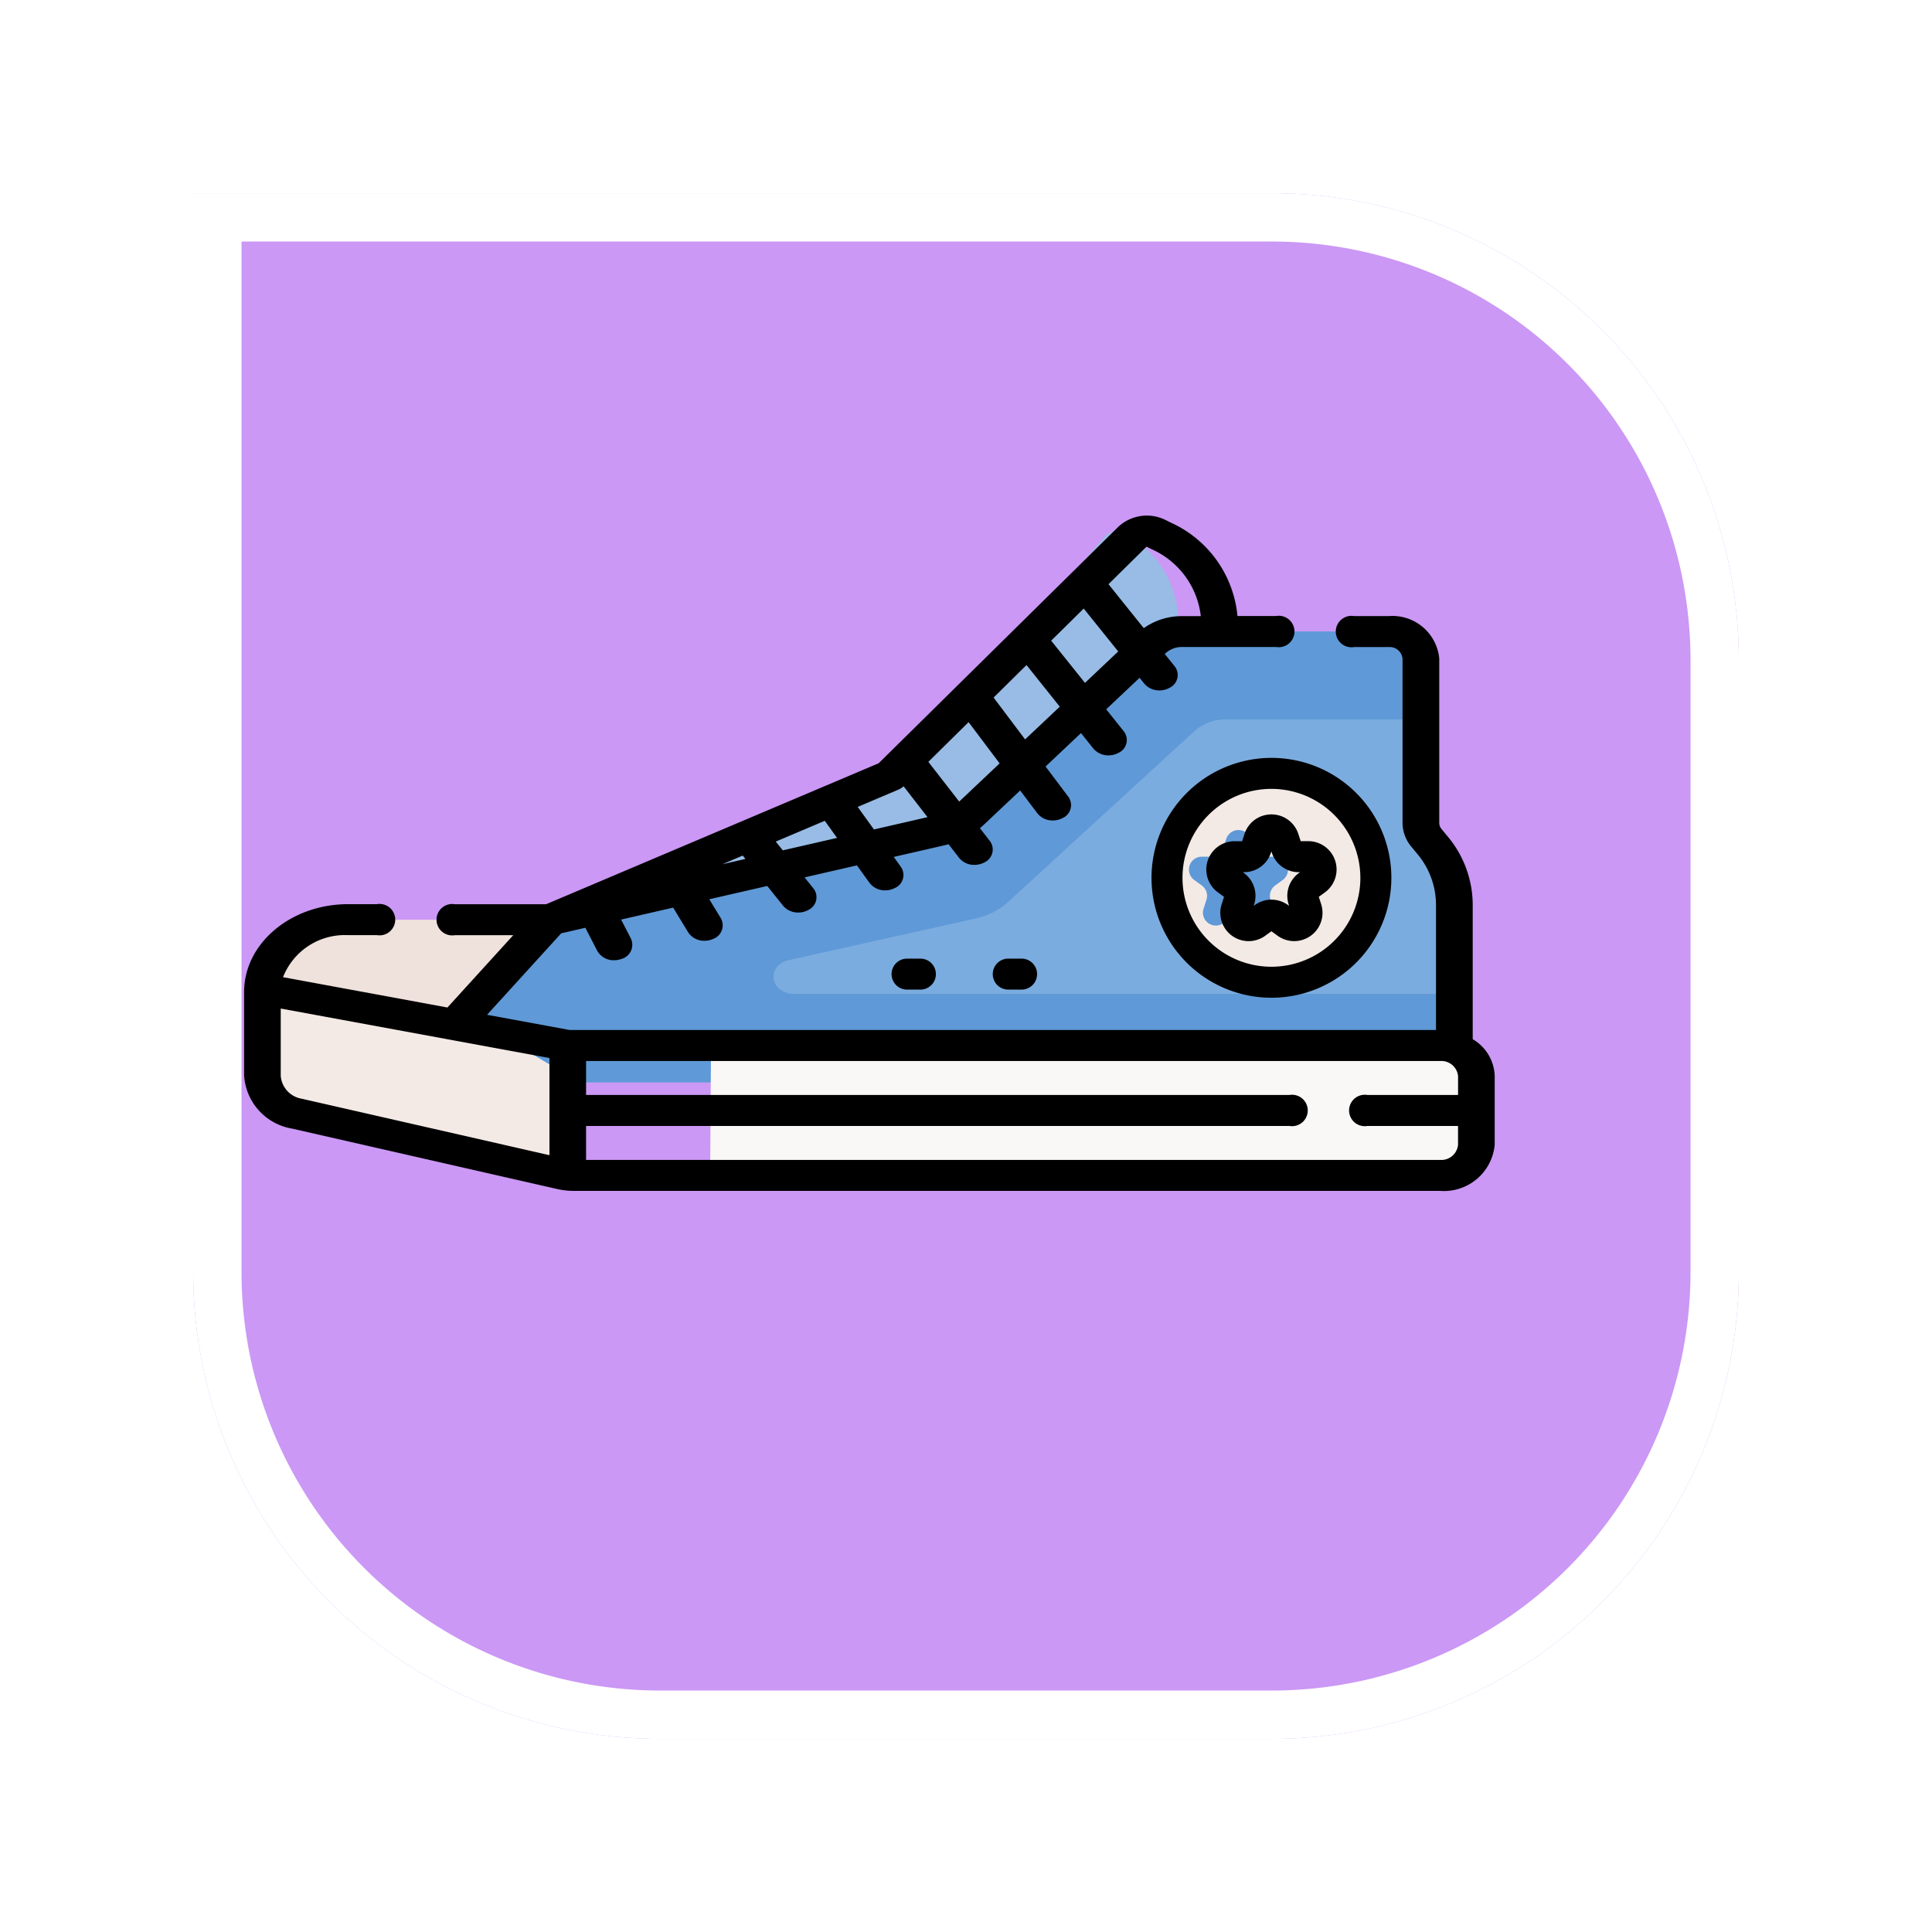 <svg xmlns="http://www.w3.org/2000/svg" xmlns:xlink="http://www.w3.org/1999/xlink" width="120" height="120" viewBox="0 0 120 120">
  <defs>
    <filter id="Rectángulo_405345" x="0" y="0" width="120" height="120" filterUnits="userSpaceOnUse">
      <feOffset dx="6" dy="7" input="SourceAlpha"/>
      <feGaussianBlur stdDeviation="4" result="blur"/>
      <feFlood flood-opacity="0.251"/>
      <feComposite operator="in" in2="blur"/>
      <feComposite in="SourceGraphic"/>
    </filter>
  </defs>
  <g id="Grupo_1179060" data-name="Grupo 1179060" transform="translate(-603.969 -3835.918)">
    <g transform="matrix(1, 0, 0, 1, 603.97, 3835.92)" filter="url(#Rectángulo_405345)">
      <g id="Rectángulo_405345-2" data-name="Rectángulo 405345" transform="translate(6 5)" fill="#cb98f5" stroke="#fff" stroke-width="3">
        <path d="M0,0H67A29,29,0,0,1,96,29V67A29,29,0,0,1,67,96H29A29,29,0,0,1,0,67V0A0,0,0,0,1,0,0Z" stroke="none"/>
        <path d="M1.5,1.5H67A27.5,27.5,0,0,1,94.5,29V67A27.5,27.5,0,0,1,67,94.5H29A27.5,27.5,0,0,1,1.5,67V1.5A0,0,0,0,1,1.5,1.5Z" fill="none"/>
      </g>
    </g>
    <g id="Grupo_1179065" data-name="Grupo 1179065" transform="translate(619.13 3867.951)">
      <g id="Grupo_1179068" data-name="Grupo 1179068" transform="translate(0.963 0.963)">
        <path id="Trazado_1034931" data-name="Trazado 1034931" d="M160.552,106.275v-.625a6.156,6.156,0,0,0-3.035-5.306l-.281-.165a.986.986,0,0,0-1.247.208l-12.726,14.845-17.839,8.941,1.648,4.322,35.376-10.275Z" transform="translate(-103.505 -100.044)" fill="#98bce5"/>
        <path id="Trazado_1034932" data-name="Trazado 1034932" d="M22.657,288.141H12.019a4.487,4.487,0,0,0-4.485,4.323l4.189,3.742,9.133.615,3.449-7.475Z" transform="translate(-7.53 -264.011)" fill="#efe2dd"/>
        <g id="Grupo_1179065-2" data-name="Grupo 1179065" transform="translate(7.388 6.232)">
          <path id="Trazado_1034933" data-name="Trazado 1034933" d="M132.3,165.568V176.62H65.094l3.311-3.578,6.111-6.523,24.858-5.542a4.318,4.318,0,0,0,1.983-1.006l11.609-10.644a2.865,2.865,0,0,1,1.926-.707h13.223a1.9,1.9,0,0,1,2.05,1.684v10.2a1.437,1.437,0,0,0,.359.935l.358.421A5.706,5.706,0,0,1,132.3,165.568Z" transform="translate(-65.094 -148.621)" fill="#7bacdf"/>
        </g>
        <g id="Grupo_1179067" data-name="Grupo 1179067" transform="translate(0 6.232)">
          <g id="XMLID_192_">
            <path id="Trazado_1034934" data-name="Trazado 1034934" d="M131.393,171.126H90.923c-1.516,0-1.8-1.77-.34-2.1l11.613-2.589a4.318,4.318,0,0,0,1.983-1.006l11.609-10.644a2.865,2.865,0,0,1,1.926-.707h12.451v-3.779a1.9,1.9,0,0,0-2.05-1.684H114.892a2.865,2.865,0,0,0-1.926.707l-11.609,10.644a4.318,4.318,0,0,1-1.983,1.006l-24.858,5.542L68.4,173.042l-3.311,3.578H132.3v-5.439A7.584,7.584,0,0,0,131.393,171.126Z" transform="translate(-57.706 -148.621)" fill="#5f99d7"/>
            <path id="Trazado_1034935" data-name="Trazado 1034935" d="M23.539,325.323,7.5,321.831v5.353a2.458,2.458,0,0,0,1.816,2.373l13.915,3.75a2.058,2.058,0,0,0,.25.053l3.43-.879v-5.15Z" transform="translate(-7.504 -299.611)" fill="#f3eae6"/>
            <g id="Grupo_1179066" data-name="Grupo 1179066" transform="translate(27.982 25.712)">
              <path id="Trazado_1034936" data-name="Trazado 1034936" d="M179.855,350.955v4.259a1.9,1.9,0,0,1-1.9,1.9h-45.5a2.21,2.21,0,0,1-.368-.029l.054-8.037h45.814A1.9,1.9,0,0,1,179.855,350.955Z" transform="translate(-132.084 -349.051)" fill="#faf7f7"/>
            </g>
          </g>
          <circle id="Elipse_11707" data-name="Elipse 11707" cx="6.486" cy="6.486" r="6.486" transform="translate(56.36 8.808)" fill="#f3eae6"/>
          <path id="Trazado_1034937" data-name="Trazado 1034937" d="M383.648,245.209l.182.561a.8.8,0,0,0,.758.551h.59a.8.8,0,0,1,.468,1.441l-.477.347a.8.8,0,0,0-.289.891l.182.561a.8.8,0,0,1-1.226.891l-.477-.347a.8.8,0,0,0-.937,0l-.477.347a.8.8,0,0,1-1.226-.891L380.9,249a.8.8,0,0,0-.289-.891l-.477-.347a.8.8,0,0,1,.468-1.441h.59a.8.8,0,0,0,.758-.551l.182-.561A.8.8,0,0,1,383.648,245.209Z" transform="translate(-322.09 -232.339)" fill="#5f99d7"/>
        </g>
      </g>
      <g id="Grupo_1179069" data-name="Grupo 1179069" transform="translate(0 0)">
        <path id="Trazado_1034938" data-name="Trazado 1034938" d="M76.312,125.052v-8.371a6.637,6.637,0,0,0-1.587-4.259L74.377,112a.6.6,0,0,1-.143-.384v-10.2A2.921,2.921,0,0,0,71.1,98.772H68.947a.976.976,0,1,0,0,1.924H71.1a.8.8,0,0,1,.853.722v10.2a2.317,2.317,0,0,0,.554,1.487l.348.421a4.918,4.918,0,0,1,1.176,3.156v7.8H20.226l-5.135-.945,4.606-5.062,1.5-.343.742,1.438a1.163,1.163,0,0,0,1.044.578,1.316,1.316,0,0,0,.454-.08.912.912,0,0,0,.588-1.267l-.608-1.179,3.233-.742.933,1.535a1.179,1.179,0,0,0,1.013.523,1.3,1.3,0,0,0,.519-.107.9.9,0,0,0,.492-1.3l-.712-1.171,3.6-.825.983,1.227a1.207,1.207,0,0,0,.943.423,1.283,1.283,0,0,0,.637-.166.874.874,0,0,0,.3-1.336l-.546-.681,3.253-.746.783,1.089a1.2,1.2,0,0,0,.973.462,1.293,1.293,0,0,0,.59-.14.882.882,0,0,0,.381-1.322l-.441-.614,3.13-.718c.092-.021.183-.046.273-.072l.658.849a1.2,1.2,0,0,0,.953.435,1.286,1.286,0,0,0,.623-.158.877.877,0,0,0,.328-1.332l-.612-.79q.132-.108.255-.224l2.245-2.118,1.066,1.417a1.2,1.2,0,0,0,.961.446,1.289,1.289,0,0,0,.61-.15.879.879,0,0,0,.349-1.328l-1.409-1.873,2.2-2.076.767.96a1.207,1.207,0,0,0,.944.424,1.284,1.284,0,0,0,.636-.165.874.874,0,0,0,.306-1.336l-1.087-1.36,2.074-1.957.291.362a1.207,1.207,0,0,0,.942.421,1.284,1.284,0,0,0,.639-.167.874.874,0,0,0,.3-1.337l-.608-.756.052-.05a1.5,1.5,0,0,1,1.023-.387H64.1a.976.976,0,1,0,0-1.924H61.7a7.084,7.084,0,0,0-4.139-5.8l-.332-.165a2.6,2.6,0,0,0-2.915.411l-14.9,14.7L18.76,116.669H13.093a.976.976,0,1,0,0,1.924h3.624l-4.087,4.491L2.419,121.2a4.123,4.123,0,0,1,4.028-2.611h1.8a.976.976,0,1,0,0-1.924h-1.8C2.892,116.67,0,119.115,0,122.121v5.187a3.574,3.574,0,0,0,2.991,3.3l16.457,3.751a4.626,4.626,0,0,0,1.027.115H74.288a3.165,3.165,0,0,0,3.39-2.866V127.35A2.748,2.748,0,0,0,76.312,125.052ZM29.7,114.186l1.271-.539.167.209Zm3.76-.863-.437-.545,3.044-1.29.764,1.062Zm10.957-3.029L42.5,107.826l2.5-2.467,1.927,2.562Zm4.092-3.862-1.956-2.6,2.045-2.018,2.065,2.585Zm3.72-3.511-2.1-2.622,2.022-1.994,2.142,2.664Zm3.813-8.45a.03.03,0,0,1,.034,0l.332.165a5.188,5.188,0,0,1,3.015,4.14H58.257a4.07,4.07,0,0,0-2.376.745L53.69,96.792Zm-15.4,15.079a1.141,1.141,0,0,0,.322-.205l1.485,1.916-3.328.764-1.008-1.4ZM2.276,127.307v-4.159l16.69,3.073v6.036L3.583,128.75a1.562,1.562,0,0,1-1.308-1.443Zm72.012,5.243H21.241v-2.109H64.925a.976.976,0,1,0,0-1.924H21.241v-2.109H74.288a1.04,1.04,0,0,1,1.114.942v1.167H69.774a.976.976,0,1,0,0,1.924H75.4v1.167A1.04,1.04,0,0,1,74.288,132.55Z" transform="translate(0 -92.539)"/>
        <path id="Trazado_1034939" data-name="Trazado 1034939" d="M374.685,238.373l-.145.447h-.47A1.759,1.759,0,0,0,373.036,242l.38.276-.145.447a1.758,1.758,0,0,0,2.707,1.967l.38-.276.38.276a1.759,1.759,0,0,0,2.707-1.967l-.145-.447.38-.276a1.759,1.759,0,0,0-1.034-3.182h-.47l-.145-.447a1.759,1.759,0,0,0-3.346,0Zm3.371,2.371h.081l-.066.048a1.754,1.754,0,0,0-.639,1.967l.025.077-.066-.048a1.754,1.754,0,0,0-2.068,0l-.066.048.025-.077a1.755,1.755,0,0,0-.639-1.967l-.066-.048h.081a1.754,1.754,0,0,0,1.673-1.215l.025-.077.025.077a1.755,1.755,0,0,0,1.673,1.216Z" transform="translate(-312.549 -218.605)"/>
        <path id="Trazado_1034940" data-name="Trazado 1034940" d="M345.8,217.232a7.449,7.449,0,1,0,7.449-7.449A7.457,7.457,0,0,0,345.8,217.232Zm12.973,0a5.524,5.524,0,1,1-5.524-5.524A5.531,5.531,0,0,1,358.772,217.232Z" transform="translate(-289.439 -194.743)"/>
        <path id="Trazado_1034941" data-name="Trazado 1034941" d="M306.214,306.982h-.829a.962.962,0,1,0,0,1.924h.829a.962.962,0,1,0,0-1.924Z" transform="translate(-257.922 -279.473)"/>
        <path id="Trazado_1034942" data-name="Trazado 1034942" d="M264.243,306.982a.962.962,0,0,0,0,1.924h.829a.962.962,0,1,0,0-1.924Z" transform="translate(-223.065 -279.473)"/>
      </g>
    </g>
  </g>
</svg>
